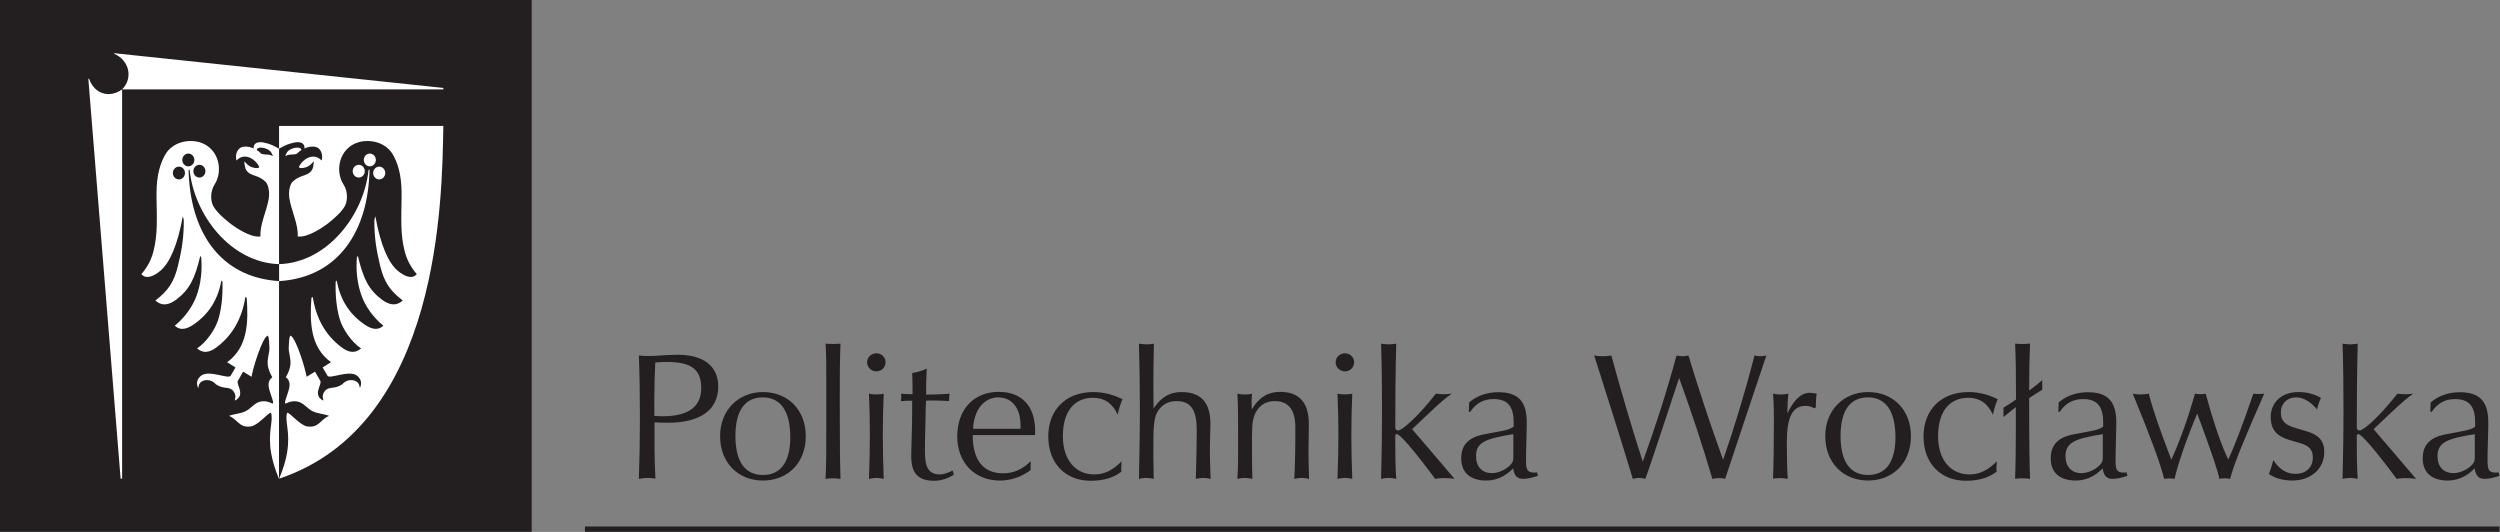 <?xml version="1.0" encoding="UTF-8" standalone="no"?>
<!-- Created with Inkscape (http://www.inkscape.org/) -->

<svg
   version="1.1"
   id="svg10862"
   width="372.669"
   height="79.293"
   viewBox="0 0 372.669 79.293"
   xmlns="http://www.w3.org/2000/svg"
   xmlns:svg="http://www.w3.org/2000/svg">
  <rect x="0" y="0" width="372.669" height="79.293" fill="#808080" stroke="none"/>
  <defs
     id="defs10866">
    <clipPath
       clipPathUnits="userSpaceOnUse"
       id="clipPath10882">
      <path
         d="M 0,0 H 280 V 60 H 0 Z"
         id="path10880" />
    </clipPath>
    <clipPath
       clipPathUnits="userSpaceOnUse"
       id="clipPath10896">
      <path
         d="M 0,0 H 280 V 60 H 0 Z"
         id="path10894" />
    </clipPath>
    <clipPath
       clipPathUnits="userSpaceOnUse"
       id="clipPath10910">
      <path
         d="M 0,0 H 280 V 60 H 0 Z"
         id="path10908" />
    </clipPath>
    <clipPath
       clipPathUnits="userSpaceOnUse"
       id="clipPath10924">
      <path
         d="M 0,0 H 280 V 60 H 0 Z"
         id="path10922" />
    </clipPath>
  </defs>
  <g
     id="g10870"
     transform="matrix(1.333,0,0,1.333,0,2.3156667e-6)">
    <g
       id="g10872">
      <g
         id="g10874">
        <g
           id="g10876">
          <g
             id="g10878"
             clip-path="url(#clipPath10882)">
            <g
               id="g10884">
              <path
                 d="M 0,0 H 59.461 V 59.469 H 0 Z"
                 style="fill:#231f20;fill-opacity:1;fill-rule:evenodd;stroke:none"
                 id="path10886" />
            </g>
          </g>
        </g>
      </g>
      <g
         id="g10888">
        <g
           id="g10890">
          <g
             id="g10892"
             clip-path="url(#clipPath10896)">
            <g
               id="g10898">
              <path
                 d="M 49.578,9.832 12.777,5.949 V 6.02 c 1.664,0.699 2.145,2.703 0.879,3.98 H 49.578 Z M 13.656,53.523 H 13.488 L 9.879,8.813 h 0.086 c 0.621,1.742 2.297,2.179 3.691,1.187 z M 33.703,16.785 c -0.156,0.078 -0.308,0.207 -0.43,0.34 -0.175,0.215 -0.75,0.109 -1.074,0.207 -0.199,0.059 -0.289,0.141 -0.304,0.106 0.097,-0.204 0.168,-0.407 0.335,-0.563 0.36,-0.34 1.446,-0.582 1.473,-0.09 M 49.578,14.082 H 31.207 v 2.539 c 0.438,-0.23 0.789,-0.433 1.254,-0.566 0.312,-0.086 0.644,-0.184 0.977,-0.149 0.48,0.047 0.656,0.371 0.605,0.707 0.422,-0.226 1.223,-0.355 1.605,-0.004 0.368,0.336 0.442,0.887 0.321,1.344 -0.43,-0.457 -0.981,-0.574 -1.563,-0.289 -0.433,0.211 -0.797,0.59 -0.996,1.027 0.188,0.219 0.793,0.047 1,-0.062 0.231,-0.117 0.434,-0.309 0.688,-0.59 -0.032,0.414 -0.082,0.801 -0.231,1.004 -0.289,0.391 -0.574,0.469 -1.058,0.641 -0.379,0.129 -0.762,0.312 -1.141,0.695 -0.324,0.434 -0.406,1.18 -0.305,1.816 0.11,0.7 0.367,1.434 0.582,2.157 0.219,0.726 0.395,1.437 0.344,2.089 1.113,0.18 2.902,-1.062 3.531,-1.57 0.7,-0.562 1.414,-1.215 1.758,-1.851 0.281,-0.52 0.363,-1.575 -0.164,-2.395 -1,-1.559 -0.457,-4.074 1.664,-4.715 1.301,-0.379 3.09,-0.015 3.895,1.438 0.781,1.41 0.961,3.004 0.937,4.672 -0.035,2.554 -0.137,4.14 0.336,6.046 0.234,0.934 0.672,1.797 1.363,2.59 -0.543,0.645 -1.453,0.199 -2.152,-0.394 -1.031,-0.883 -1.914,-2.875 -2.48,-6.078 l -0.11,0.398 c -0.027,1.93 0.227,3.402 0.641,5.125 0.422,1.742 1.035,2.758 2.531,3.898 -0.82,0.739 -1.648,0.418 -2.375,-0.128 -1.434,-1.094 -2.055,-2.34 -2.641,-4.852 l -0.109,0.141 c -0.125,1.472 0.031,2.933 0.504,4.257 0.449,1.27 1.328,2.481 2.453,3.403 -0.766,0.691 -1.601,0.234 -2.293,-0.27 -0.984,-0.711 -2.445,-2.086 -2.918,-4.781 l -0.121,0.105 c -0.051,1.543 0.094,2.93 0.426,4.122 0.34,1.218 1.375,2.668 2.41,3.363 -0.863,0.73 -1.645,0.281 -2.277,-0.203 -1.68,-1.293 -2.735,-3.117 -3.121,-5.543 l -0.149,0.078 c -0.183,2.633 -0.168,5.523 2.192,7.207 l -0.938,0.59 0.547,0.929 c 0.242,0.411 2.426,-0.707 3.312,0 0.36,0.286 0.586,0.747 0.329,1.329 l -0.051,-0.024 c -0.024,-0.41 -0.231,-0.629 -0.504,-0.738 -0.395,-0.164 -1,-0.121 -1.453,0.394 -0.875,0.594 -1.492,0.172 -1.946,0.766 -0.269,0.352 -0.261,0.66 -0.148,1.008 l -0.047,0.027 C 34.914,44.152 36.043,42.984 35.82,42.594 l -0.59,-1.031 -0.945,0.57 c -0.086,-0.692 -1.16,-4.363 -1.808,-4.61 -0.172,0.243 -0.164,0.883 -0.188,1.329 -0.035,0.617 0.25,1.066 0.188,1.933 -0.028,0.375 -0.215,0.895 -0.516,1.41 0.297,0.196 0.43,0.5 0.422,0.856 -0.008,0.394 -0.188,0.855 -0.309,1.23 -0.16,0.485 -0.297,0.848 -0.113,0.848 0.516,-0.27 1.004,-0.316 1.422,-0.195 0.605,0.171 0.988,0.75 1.535,1.031 0.629,0.324 1.168,0.269 1.891,0.543 -0.985,0.379 -1.129,1.387 -2.465,1.176 -0.805,-0.121 -2.016,-1.645 -2.235,-1.52 -0.152,0.449 -0.05,0.977 0.032,1.688 0.043,0.351 0.086,0.753 0.089,1.214 0.004,0.461 -0.031,0.981 -0.128,1.571 -0.137,0.793 -0.422,1.804 -0.883,2.886 H 31.23 C 49.297,47.484 49.43,22.188 49.578,14.082 m -8.223,4.52 c -0.371,0 -0.671,-0.321 -0.671,-0.715 0,-0.391 0.3,-0.711 0.671,-0.711 0.375,0 0.676,0.32 0.676,0.711 0,0.394 -0.301,0.715 -0.676,0.715 m -1.238,1.253 c 0.371,0 0.676,-0.32 0.676,-0.71 0,-0.395 -0.305,-0.715 -0.676,-0.715 -0.371,0 -0.676,0.32 -0.676,0.715 0,0.39 0.305,0.71 0.676,0.71 m 2.289,0.208 c 0.371,0 0.676,-0.321 0.676,-0.715 0,-0.395 -0.305,-0.715 -0.676,-0.715 -0.371,0 -0.676,0.32 -0.676,0.715 0,0.394 0.305,0.715 0.676,0.715 M 41.324,18.98 C 41.191,25.75 37.93,31.012 31.211,31.438 V 29.539 C 36.648,29.367 40.719,24 41.215,18.98 Z M 28.711,16.785 c 0.156,0.078 0.312,0.207 0.434,0.34 0.175,0.215 0.746,0.109 1.07,0.207 0.199,0.059 0.293,0.141 0.305,0.106 -0.098,-0.204 -0.168,-0.407 -0.332,-0.563 -0.36,-0.34 -1.45,-0.582 -1.477,-0.09 m 2.488,36.738 h -0.011 c -0.461,-1.082 -0.739,-2.097 -0.872,-2.886 -0.101,-0.59 -0.132,-1.11 -0.128,-1.571 0.003,-0.461 0.042,-0.863 0.085,-1.214 0.086,-0.711 0.184,-1.239 0.032,-1.688 -0.219,-0.125 -1.426,1.395 -2.231,1.52 -1.34,0.211 -1.48,-0.797 -2.465,-1.176 0.719,-0.274 1.258,-0.219 1.891,-0.543 0.547,-0.281 0.93,-0.86 1.535,-1.031 0.418,-0.121 0.903,-0.075 1.418,0.195 0.184,0 0.047,-0.363 -0.113,-0.848 -0.121,-0.375 -0.301,-0.836 -0.309,-1.23 -0.008,-0.356 0.129,-0.66 0.422,-0.856 -0.297,-0.515 -0.488,-1.035 -0.515,-1.41 -0.059,-0.867 0.222,-1.316 0.187,-1.937 -0.023,-0.442 -0.016,-1.082 -0.184,-1.325 -0.652,0.247 -1.726,3.918 -1.812,4.61 l -0.945,-0.57 -0.586,1.031 c -0.227,0.39 0.902,1.558 -0.305,2.191 L 26.25,44.758 c 0.113,-0.348 0.117,-0.656 -0.148,-1.008 -0.454,-0.594 -1.071,-0.172 -1.95,-0.766 -0.453,-0.515 -1.054,-0.558 -1.449,-0.394 -0.273,0.109 -0.48,0.328 -0.504,0.738 l -0.054,0.024 c -0.258,-0.582 -0.028,-1.043 0.332,-1.329 0.886,-0.707 3.07,0.411 3.312,0 l 0.543,-0.929 -0.934,-0.59 c 2.36,-1.684 2.372,-4.574 2.192,-7.207 l -0.152,-0.078 c -0.383,2.426 -1.442,4.25 -3.122,5.543 -0.632,0.484 -1.414,0.933 -2.277,0.203 1.039,-0.695 2.07,-2.145 2.41,-3.363 0.336,-1.192 0.477,-2.579 0.426,-4.122 l -0.121,-0.105 c -0.469,2.695 -1.934,4.07 -2.914,4.781 -0.695,0.504 -1.531,0.961 -2.297,0.27 1.129,-0.922 2.004,-2.137 2.457,-3.403 0.473,-1.324 0.625,-2.785 0.5,-4.257 l -0.105,-0.141 c -0.59,2.512 -1.207,3.754 -2.645,4.852 -0.723,0.546 -1.551,0.867 -2.371,0.128 1.492,-1.14 2.105,-2.156 2.527,-3.898 0.418,-1.723 0.668,-3.199 0.645,-5.125 l -0.11,-0.398 c -0.57,3.203 -1.453,5.195 -2.484,6.078 -0.699,0.593 -1.605,1.039 -2.148,0.394 0.691,-0.793 1.129,-1.656 1.359,-2.59 0.477,-1.906 0.371,-3.496 0.336,-6.046 -0.024,-1.672 0.156,-3.262 0.941,-4.676 0.801,-1.449 2.59,-1.813 3.891,-1.434 2.121,0.641 2.668,3.156 1.664,4.715 -0.527,0.82 -0.441,1.875 -0.16,2.395 0.344,0.636 1.058,1.289 1.754,1.851 0.629,0.508 2.422,1.75 3.535,1.57 -0.051,-0.652 0.125,-1.363 0.34,-2.089 0.219,-0.723 0.476,-1.457 0.586,-2.157 0.097,-0.636 0.015,-1.382 -0.309,-1.816 -0.375,-0.383 -0.762,-0.566 -1.141,-0.695 -0.484,-0.172 -0.769,-0.25 -1.054,-0.641 -0.153,-0.203 -0.199,-0.59 -0.235,-1.004 0.258,0.281 0.457,0.473 0.688,0.59 0.207,0.109 0.812,0.281 1.004,0.062 -0.199,-0.437 -0.563,-0.816 -1,-1.027 -0.582,-0.285 -1.133,-0.168 -1.563,0.289 -0.121,-0.457 -0.047,-1.008 0.325,-1.344 0.382,-0.351 1.179,-0.222 1.605,0.004 -0.055,-0.336 0.125,-0.66 0.605,-0.707 0.329,-0.035 0.665,0.059 0.973,0.149 0.469,0.133 0.82,0.336 1.254,0.566 z M 21.059,18.602 c 0.371,0 0.675,-0.321 0.675,-0.715 0,-0.391 -0.304,-0.715 -0.675,-0.715 -0.371,0 -0.676,0.324 -0.676,0.715 0,0.394 0.305,0.715 0.676,0.715 m 1.242,1.253 c -0.375,0 -0.676,-0.32 -0.676,-0.714 0,-0.391 0.301,-0.711 0.676,-0.711 0.371,0 0.672,0.32 0.672,0.711 0,0.394 -0.301,0.714 -0.672,0.714 m -2.293,0.208 c -0.371,0 -0.676,-0.321 -0.676,-0.715 0,-0.395 0.305,-0.715 0.676,-0.715 0.375,0 0.676,0.32 0.676,0.715 0,0.394 -0.301,0.715 -0.676,0.715 M 21.09,18.98 c 0.137,6.77 3.394,12.032 10.113,12.454 V 29.539 C 25.766,29.367 21.699,24 21.203,18.98 Z"
                 style="fill:#ffffff;fill-opacity:1;fill-rule:evenodd;stroke:none"
                 id="path10900" />
            </g>
          </g>
        </g>
      </g>
      <g
         id="g10902">
        <g
           id="g10904">
          <g
             id="g10906"
             clip-path="url(#clipPath10910)">
            <g
               id="g10912">
              <path
                 d="m 65.414,58.875 h 214.09 v 0.594 H 65.414 Z"
                 style="fill:#231f20;fill-opacity:1;fill-rule:evenodd;stroke:none"
                 id="path10914" />
            </g>
          </g>
        </g>
      </g>
      <g
         id="g10916">
        <g
           id="g10918">
          <g
             id="g10920"
             clip-path="url(#clipPath10924)">
            <g
               id="g10926">
              <path
                 d="m 276.754,51.152 c 0,0.293 -0.02,0.539 -0.352,0.871 -0.539,0.536 -1.363,0.887 -2.023,0.887 -1.113,0 -1.797,-0.703 -1.797,-1.922 0,-1.59 1.258,-1.961 4.172,-2.437 z m 2.746,2.067 -0.082,-0.391 c -0.125,0.02 -0.25,0.02 -0.352,0.02 -0.765,0 -0.886,-0.371 -0.886,-1.34 v -0.559 l 0.082,-3.449 v -0.25 c 0,-2.293 -0.891,-3.387 -3.18,-3.387 -1.262,0 -2.394,0.395 -3.266,1.137 l -0.039,1.055 h 0.164 c 0.622,-0.953 1.489,-1.426 2.602,-1.426 1.633,0 2.25,0.867 2.25,2.644 v 0.434 c -0.516,0.453 -1.73,0.535 -3.508,0.906 -1.594,0.352 -2.355,1.2 -2.355,2.645 0,1.57 0.992,2.48 2.789,2.48 1.156,0 2.168,-0.476 3.015,-1.363 0.125,0.805 0.414,1.176 1.114,1.176 0.578,0 1.093,-0.164 1.652,-0.332 m -9.312,0.336 c -1.821,-2.153 -3.411,-3.992 -4.75,-5.563 l 1.816,-1.719 c 1.094,-1.035 1.941,-1.796 2.621,-2.25 -0.289,0.04 -0.598,0.063 -0.887,0.063 -0.289,0 -0.578,-0.023 -0.886,-0.063 -2.211,2.813 -3.844,4.114 -4.215,4.114 -0.227,0 -0.328,-0.125 -0.328,-0.352 v -0.683 c 0,-2.524 0.019,-5.403 0.101,-8.672 -0.269,0.039 -0.558,0.082 -0.847,0.082 -0.27,0 -0.559,-0.043 -0.848,-0.082 0.082,2.55 0.105,5.058 0.105,7.535 0,1.941 -0.023,4.465 -0.105,7.59 0.289,-0.067 0.578,-0.11 0.848,-0.11 0.289,0 0.578,0.043 0.847,0.11 -0.101,-1.575 -0.101,-2.793 -0.101,-3.602 v -1.137 c 0,-0.183 0,-0.265 0.183,-0.265 0.309,0 1.778,1.629 4.278,5.004 0.328,-0.067 0.679,-0.086 1.031,-0.086 0.371,0 0.765,0.019 1.137,0.086 m -10.266,-3 c 0,-1.258 -0.621,-1.918 -1.942,-2.313 l -1.382,-0.414 c -1.035,-0.308 -1.532,-0.762 -1.532,-1.691 0,-1.012 0.704,-1.696 1.715,-1.696 0.805,0 1.571,0.457 2.336,1.344 0.082,-0.433 0.227,-0.847 0.434,-1.281 -0.684,-0.414 -1.551,-0.66 -2.52,-0.66 -1.902,0 -3.097,1.176 -3.097,2.789 0,1.422 0.66,2.168 2.187,2.601 l 0.93,0.27 c 1.074,0.289 1.59,0.699 1.59,1.648 0,1.137 -0.766,1.84 -1.961,1.84 -0.973,0 -1.797,-0.515 -2.461,-1.547 -0.121,0.516 -0.285,1.032 -0.492,1.567 0.699,0.476 1.609,0.726 2.621,0.726 2.148,0 3.574,-1.386 3.574,-3.183 m -6.715,-6.532 c -0.184,0.02 -0.391,0.04 -0.598,0.04 -0.207,0 -0.39,-0.02 -0.621,-0.04 -1.258,3.7 -2.23,6.157 -2.804,7.36 -0.645,-1.305 -1.551,-3.762 -2.524,-7.36 -0.207,0.04 -0.41,0.063 -0.597,0.063 -0.188,0 -0.391,-0.023 -0.598,-0.063 -0.766,2.688 -1.633,5.145 -2.645,7.379 -1.343,-3.453 -2.168,-5.914 -2.519,-7.379 -0.309,0.063 -0.621,0.082 -0.91,0.082 -0.309,0 -0.598,-0.019 -0.887,-0.082 1.941,4.711 3.117,7.895 3.512,9.532 0.207,-0.047 0.371,-0.047 0.578,-0.047 0.183,0 0.39,0 0.578,0.047 0.414,-1.739 1.238,-4.18 2.539,-7.301 1.551,4.133 2.355,6.555 2.48,7.301 0.207,-0.047 0.391,-0.067 0.579,-0.067 0.207,0 0.414,0.02 0.617,0.067 0.496,-1.883 1.84,-5.028 3.82,-9.532 m -18.051,7.129 c 0,0.293 -0.019,0.539 -0.347,0.871 -0.539,0.536 -1.368,0.887 -2.028,0.887 -1.113,0 -1.797,-0.703 -1.797,-1.922 0,-1.59 1.262,-1.961 4.172,-2.437 z m 2.75,2.067 -0.086,-0.391 c -0.121,0.02 -0.246,0.02 -0.351,0.02 -0.762,0 -0.887,-0.371 -0.887,-1.34 v -0.559 l 0.082,-3.449 v -0.25 c 0,-2.293 -0.887,-3.387 -3.18,-3.387 -1.257,0 -2.394,0.395 -3.261,1.137 l -0.043,1.055 h 0.164 c 0.621,-0.953 1.488,-1.426 2.605,-1.426 1.629,0 2.25,0.867 2.25,2.644 v 0.434 c -0.515,0.453 -1.734,0.535 -3.511,0.906 -1.59,0.352 -2.356,1.2 -2.356,2.645 0,1.57 0.992,2.48 2.789,2.48 1.156,0 2.168,-0.476 3.016,-1.363 0.125,0.805 0.414,1.176 1.117,1.176 0.578,0 1.094,-0.164 1.652,-0.332 m -9.523,-9.633 v -1.07 c -0.289,0.246 -0.762,0.656 -1.465,1.152 v -0.227 c 0,-1.918 0.039,-3.73 0.102,-5.011 -0.27,0.019 -0.579,0.039 -0.868,0.039 -0.246,0 -0.535,-0.02 -0.804,-0.039 0.082,1.668 0.101,3.57 0.101,5.711 v 0.539 c -0.597,0.414 -0.785,0.539 -1.402,0.91 v 1.047 c 0.867,-0.699 1.301,-1.071 1.383,-1.11 v 2.93 c 0,2.227 -0.039,3.918 -0.082,5.098 0.269,-0.047 0.535,-0.067 0.804,-0.067 0.289,0 0.578,0.02 0.868,0.067 -0.063,-1.285 -0.102,-4.196 -0.102,-9.039 0.617,-0.395 0.785,-0.516 1.465,-0.93 m -4.977,1.062 c -1.054,-0.535 -2.148,-0.804 -3.285,-0.804 -3.012,0 -5.016,1.961 -5.016,4.957 0,3.015 1.918,4.961 4.727,4.961 1.426,0 2.543,-0.317 3.449,-1.016 -0.019,-0.125 -0.019,-0.269 -0.019,-0.414 0,-0.207 0.019,-0.453 0.039,-0.742 -0.969,0.988 -1.918,1.465 -3.055,1.465 -2.086,0 -3.512,-1.61 -3.512,-4.278 0,-2.746 1.262,-4.293 3.387,-4.293 1.262,0 2.168,0.618 2.746,1.899 0.125,-0.641 0.313,-1.238 0.539,-1.735 m -11.441,4.254 c 0,2.77 -1.074,4.215 -3.059,4.215 -2.004,0 -3.078,-1.488 -3.078,-4.359 0,-2.852 1.074,-4.317 3.059,-4.317 2.004,0 3.078,1.528 3.078,4.461 m 1.734,-0.125 c 0,-2.929 -1.984,-4.933 -4.793,-4.933 -2.722,0 -4.789,2.004 -4.789,4.933 0,2.957 2,4.961 4.789,4.961 2.746,0 4.793,-1.941 4.793,-4.961 m -10.535,-4.75 c -0.328,-0.058 -0.578,-0.101 -0.762,-0.101 -0.992,0 -1.797,0.785 -2.519,2.312 0,-0.824 0.039,-1.57 0.101,-2.211 -0.269,0.063 -0.558,0.086 -0.843,0.086 -0.27,0 -0.559,-0.023 -0.868,-0.086 0.082,0.871 0.102,1.84 0.102,2.914 0,2.954 -0.043,5.164 -0.102,6.586 0.266,-0.039 0.516,-0.058 0.762,-0.058 0.289,0 0.598,0.019 0.887,0.086 -0.063,-0.914 -0.102,-2.278 -0.102,-4.075 0,-2.746 0.578,-4.089 2.106,-4.089 0.332,0 0.64,0.086 0.972,0.269 l 0.165,-0.101 c 0,-0.579 0.019,-1.118 0.101,-1.532 m -5.637,-4.273 c -0.226,0.062 -0.453,0.082 -0.679,0.082 -0.231,0 -0.438,-0.02 -0.641,-0.082 -1.012,3.945 -2.191,7.848 -3.512,11.668 -1.425,-3.922 -2.707,-7.828 -3.882,-11.668 -0.227,0.062 -0.454,0.082 -0.661,0.082 -0.23,0 -0.433,-0.02 -0.664,-0.082 -1.133,4.172 -2.414,8.117 -3.777,11.875 -1.32,-4.09 -2.477,-8.055 -3.512,-11.875 -0.308,0.062 -0.64,0.082 -0.949,0.082 -0.332,0 -0.66,-0.02 -0.973,-0.082 1.571,4.914 3.016,9.5 4.321,13.801 0.246,-0.067 0.472,-0.11 0.699,-0.11 0.25,0 0.476,0.043 0.703,0.11 0.598,-1.657 1.836,-5.414 3.777,-11.282 1.387,3.84 2.645,7.602 3.719,11.301 0.25,-0.086 0.477,-0.105 0.723,-0.105 0.25,0 0.476,0.019 0.703,0.086 1.508,-4.508 3.016,-9.09 4.605,-13.801 m -28.293,11.398 c 0,0.293 -0.023,0.539 -0.351,0.871 -0.539,0.536 -1.363,0.887 -2.024,0.887 -1.117,0 -1.796,-0.703 -1.796,-1.922 0,-1.59 1.257,-1.961 4.171,-2.437 z m 2.746,2.067 -0.082,-0.391 c -0.125,0.02 -0.25,0.02 -0.351,0.02 -0.766,0 -0.891,-0.371 -0.891,-1.34 v -0.559 l 0.082,-3.449 v -0.25 c 0,-2.293 -0.886,-3.387 -3.179,-3.387 -1.258,0 -2.395,0.395 -3.262,1.137 l -0.043,1.055 h 0.164 c 0.621,-0.953 1.488,-1.426 2.605,-1.426 1.629,0 2.25,0.867 2.25,2.644 v 0.434 c -0.515,0.453 -1.734,0.535 -3.511,0.906 -1.59,0.352 -2.356,1.2 -2.356,2.645 0,1.57 0.992,2.48 2.789,2.48 1.16,0 2.168,-0.476 3.016,-1.363 0.125,0.805 0.414,1.176 1.117,1.176 0.578,0 1.094,-0.164 1.652,-0.332 m -9.316,0.336 c -1.816,-2.153 -3.406,-3.992 -4.75,-5.563 l 1.82,-1.719 c 1.09,-1.035 1.938,-1.796 2.621,-2.25 -0.289,0.04 -0.601,0.063 -0.89,0.063 -0.289,0 -0.574,-0.023 -0.887,-0.063 -2.211,2.813 -3.84,4.114 -4.211,4.114 -0.226,0 -0.332,-0.125 -0.332,-0.352 v -0.683 c 0,-2.524 0.02,-5.403 0.106,-8.672 -0.27,0.039 -0.559,0.082 -0.848,0.082 -0.27,0 -0.559,-0.043 -0.848,-0.082 0.082,2.55 0.102,5.058 0.102,7.535 0,1.941 -0.02,4.465 -0.102,7.59 0.289,-0.067 0.578,-0.11 0.848,-0.11 0.289,0 0.578,0.043 0.848,0.11 -0.106,-1.575 -0.106,-2.793 -0.106,-3.602 v -1.137 c 0,-0.183 0,-0.265 0.188,-0.265 0.308,0 1.773,1.629 4.273,5.004 0.328,-0.067 0.68,-0.086 1.031,-0.086 0.371,0 0.766,0.019 1.137,0.086 m -11.441,0 c -0.063,-1.657 -0.102,-3.332 -0.102,-5.004 0,-1.551 0.039,-3.043 0.102,-4.528 -0.246,0.063 -0.535,0.082 -0.825,0.082 -0.269,0 -0.539,-0.019 -0.828,-0.082 0.063,1.465 0.102,2.977 0.102,4.528 0,1.672 -0.039,3.347 -0.102,5.004 0.289,-0.067 0.559,-0.11 0.828,-0.11 0.29,0 0.579,0.043 0.825,0.11 M 151.43,40.52 c 0,-0.579 -0.453,-1.012 -1.032,-1.012 -0.558,0 -1.035,0.433 -1.035,1.012 0,0.554 0.477,1.011 1.035,1.011 0.579,0 1.032,-0.457 1.032,-1.011 m -5.039,13.035 c -0.043,-1.141 -0.063,-2.196 -0.063,-3.184 0,-0.953 0.039,-1.941 0.039,-2.933 0,-2.418 -1.07,-3.618 -3.219,-3.618 -1.363,0 -2.398,0.645 -3.16,1.965 0,-0.25 -0.023,-0.496 -0.023,-0.742 0,-0.332 0.023,-0.664 0.043,-1.016 -0.246,0.063 -0.516,0.086 -0.805,0.086 -0.25,0 -0.539,-0.023 -0.828,-0.086 0.082,1.426 0.082,2.934 0.082,4.586 v 1.426 c 0,1.219 0,2.375 -0.082,3.516 0.289,-0.067 0.559,-0.11 0.828,-0.11 0.289,0 0.578,0.043 0.848,0.11 -0.043,-1.039 -0.043,-2.278 -0.043,-3.785 v -0.907 c 0,-1.343 0.043,-2.355 0.683,-3.14 0.454,-0.598 1.094,-0.868 1.879,-0.868 1.528,0 2.289,0.993 2.289,2.973 0,2.399 -0.039,4.317 -0.121,5.727 0.289,-0.067 0.559,-0.11 0.828,-0.11 0.266,0 0.555,0.043 0.825,0.11 m -11.008,0 c -0.043,-1.348 -0.086,-2.379 -0.086,-3.102 0,-1.199 0.062,-2.23 0.062,-3.098 0,-2.335 -1.074,-3.511 -3.218,-3.511 -1.344,0 -2.274,0.558 -3.141,1.836 0,-0.969 -0.02,-1.899 -0.02,-2.762 0,-1.297 0.02,-2.805 0.059,-4.488 -0.246,0.039 -0.535,0.082 -0.824,0.082 -0.246,0 -0.535,-0.043 -0.848,-0.082 0.063,2.367 0.106,4.875 0.106,7.539 0,1.406 -0.024,3.926 -0.106,7.586 0.27,-0.067 0.539,-0.11 0.805,-0.11 0.289,0 0.578,0.043 0.848,0.11 -0.02,-1.098 -0.04,-1.883 -0.04,-2.36 V 49.75 c 0,-1.695 0.04,-2.871 0.391,-3.574 0.453,-0.867 1.219,-1.321 2.168,-1.321 1.715,0 2.293,1.051 2.293,3.325 0,1.343 -0.043,3.14 -0.102,5.375 0.29,-0.067 0.555,-0.11 0.825,-0.11 0.289,0 0.578,0.043 0.828,0.11 m -9.852,-8.907 c -1.054,-0.535 -2.148,-0.804 -3.285,-0.804 -3.016,0 -5.019,1.961 -5.019,4.957 0,3.015 1.921,4.961 4.73,4.961 1.426,0 2.539,-0.317 3.449,-1.016 -0.019,-0.125 -0.019,-0.269 -0.019,-0.414 0,-0.207 0.019,-0.453 0.039,-0.742 -0.969,0.988 -1.922,1.465 -3.055,1.465 -2.086,0 -3.512,-1.61 -3.512,-4.278 0,-2.746 1.258,-4.293 3.387,-4.293 1.258,0 2.168,0.618 2.746,1.899 0.125,-0.641 0.309,-1.238 0.539,-1.735 m -11.402,3.305 h -5.309 c 0.082,-2.168 1.282,-3.512 2.789,-3.512 1.551,0 2.52,1.157 2.52,3.184 z m 1.633,0.27 c 0,-2.832 -1.508,-4.403 -4.071,-4.403 -2.808,0 -4.644,1.985 -4.644,4.981 0,2.91 1.918,4.937 4.769,4.937 1.239,0 2.375,-0.394 3.43,-1.16 v -0.246 c 0,-0.227 0.02,-0.496 0.039,-0.766 -0.949,0.93 -1.941,1.364 -3.117,1.364 -2.188,0 -3.387,-1.465 -3.387,-4.211 v -0.063 h 6.961 c 0,-0.144 0.02,-0.289 0.02,-0.433 m -9.09,4.851 -0.145,-0.453 c -0.578,0.289 -1.05,0.434 -1.402,0.434 -1.281,0 -1.691,-0.785 -1.691,-2.567 0,-1.836 0.082,-3.39 0.082,-4.668 0,-0.105 0.019,-0.457 0.039,-1.011 0.207,-0.024 0.453,-0.024 0.722,-0.024 0.516,0 1.137,0.024 1.86,0.063 v -0.164 c 0,-0.25 0.019,-0.477 0.062,-0.661 -1.011,0.082 -1.879,0.102 -2.625,0.102 v -1.316 c 0,-0.207 0.024,-0.723 0.063,-1.59 -0.473,0.226 -1.012,0.394 -1.629,0.496 0.019,0.535 0.039,1.094 0.039,1.687 v 0.684 c -0.414,0 -0.867,-0.023 -1.277,-0.063 0,0.082 0.019,0.184 0.019,0.309 0,0.164 -0.019,0.352 -0.043,0.539 0.352,-0.043 0.703,-0.062 1.055,-0.062 h 0.207 v 0.679 c 0,2.649 -0.106,4.485 -0.106,5.496 0,1.907 0.703,2.778 2.582,2.778 0.766,0 1.528,-0.254 2.188,-0.688 m -7.848,0.481 c -0.058,-1.657 -0.101,-3.332 -0.101,-5.004 0,-1.551 0.043,-3.043 0.101,-4.528 -0.246,0.063 -0.535,0.082 -0.824,0.082 -0.27,0 -0.539,-0.019 -0.828,-0.082 0.062,1.465 0.105,2.977 0.105,4.528 0,1.672 -0.043,3.347 -0.105,5.004 0.289,-0.067 0.558,-0.11 0.828,-0.11 0.289,0 0.578,0.043 0.824,0.11 M 99.031,40.52 c 0,-0.579 -0.453,-1.012 -1.031,-1.012 -0.559,0 -1.035,0.433 -1.035,1.012 0,0.554 0.476,1.011 1.035,1.011 0.578,0 1.031,-0.457 1.031,-1.011 M 93.992,53.555 C 93.93,51.797 93.91,48.824 93.91,44.637 c 0,-2.289 0,-4.356 0.082,-6.207 -0.265,0.019 -0.578,0.039 -0.867,0.039 -0.246,0 -0.539,-0.02 -0.805,-0.039 0.082,1.113 0.082,2.41 0.082,3.941 v 5.301 c 0,2.578 0,4.535 -0.082,5.883 0.266,-0.047 0.539,-0.067 0.805,-0.067 0.289,0 0.578,0.02 0.867,0.067 m -5.617,-4.653 c 0,2.77 -1.074,4.215 -3.059,4.215 -2,0 -3.074,-1.488 -3.074,-4.359 0,-2.852 1.074,-4.317 3.055,-4.317 2.004,0 3.078,1.528 3.078,4.461 m 1.734,-0.125 c 0,-2.929 -1.984,-4.933 -4.793,-4.933 -2.726,0 -4.789,2.004 -4.789,4.933 0,2.957 2.004,4.961 4.789,4.961 2.75,0 4.793,-1.941 4.793,-4.961 M 78.418,43.391 c 0,2.105 -1.441,3.16 -4.336,3.16 -0.309,0 -0.598,-0.024 -0.91,-0.043 v -1.817 c 0,-1.468 0.043,-2.851 0.105,-4.152 0.434,-0.043 0.848,-0.062 1.258,-0.062 2.668,0 3.883,0.742 3.883,2.914 m 1.902,-0.168 c 0,-2.231 -1.59,-3.551 -4.523,-3.551 -1.238,0 -2.356,0.144 -3.367,0.144 -0.289,0 -0.598,-0.019 -0.989,-0.062 0.082,2.148 0.122,4.441 0.122,6.918 0,2.355 -0.04,4.648 -0.122,6.883 0.348,-0.067 0.68,-0.11 1.008,-0.11 0.289,0 0.559,0.043 0.848,0.082 -0.082,-1.441 -0.102,-2.578 -0.102,-3.406 V 47.23 c 0.641,0.043 1.176,0.043 1.528,0.043 3.656,0 5.597,-1.488 5.597,-4.05"
                 style="fill:#231f20;fill-opacity:1;fill-rule:evenodd;stroke:none"
                 id="path10928" />
            </g>
          </g>
        </g>
      </g>
    </g>
  </g>
</svg>
